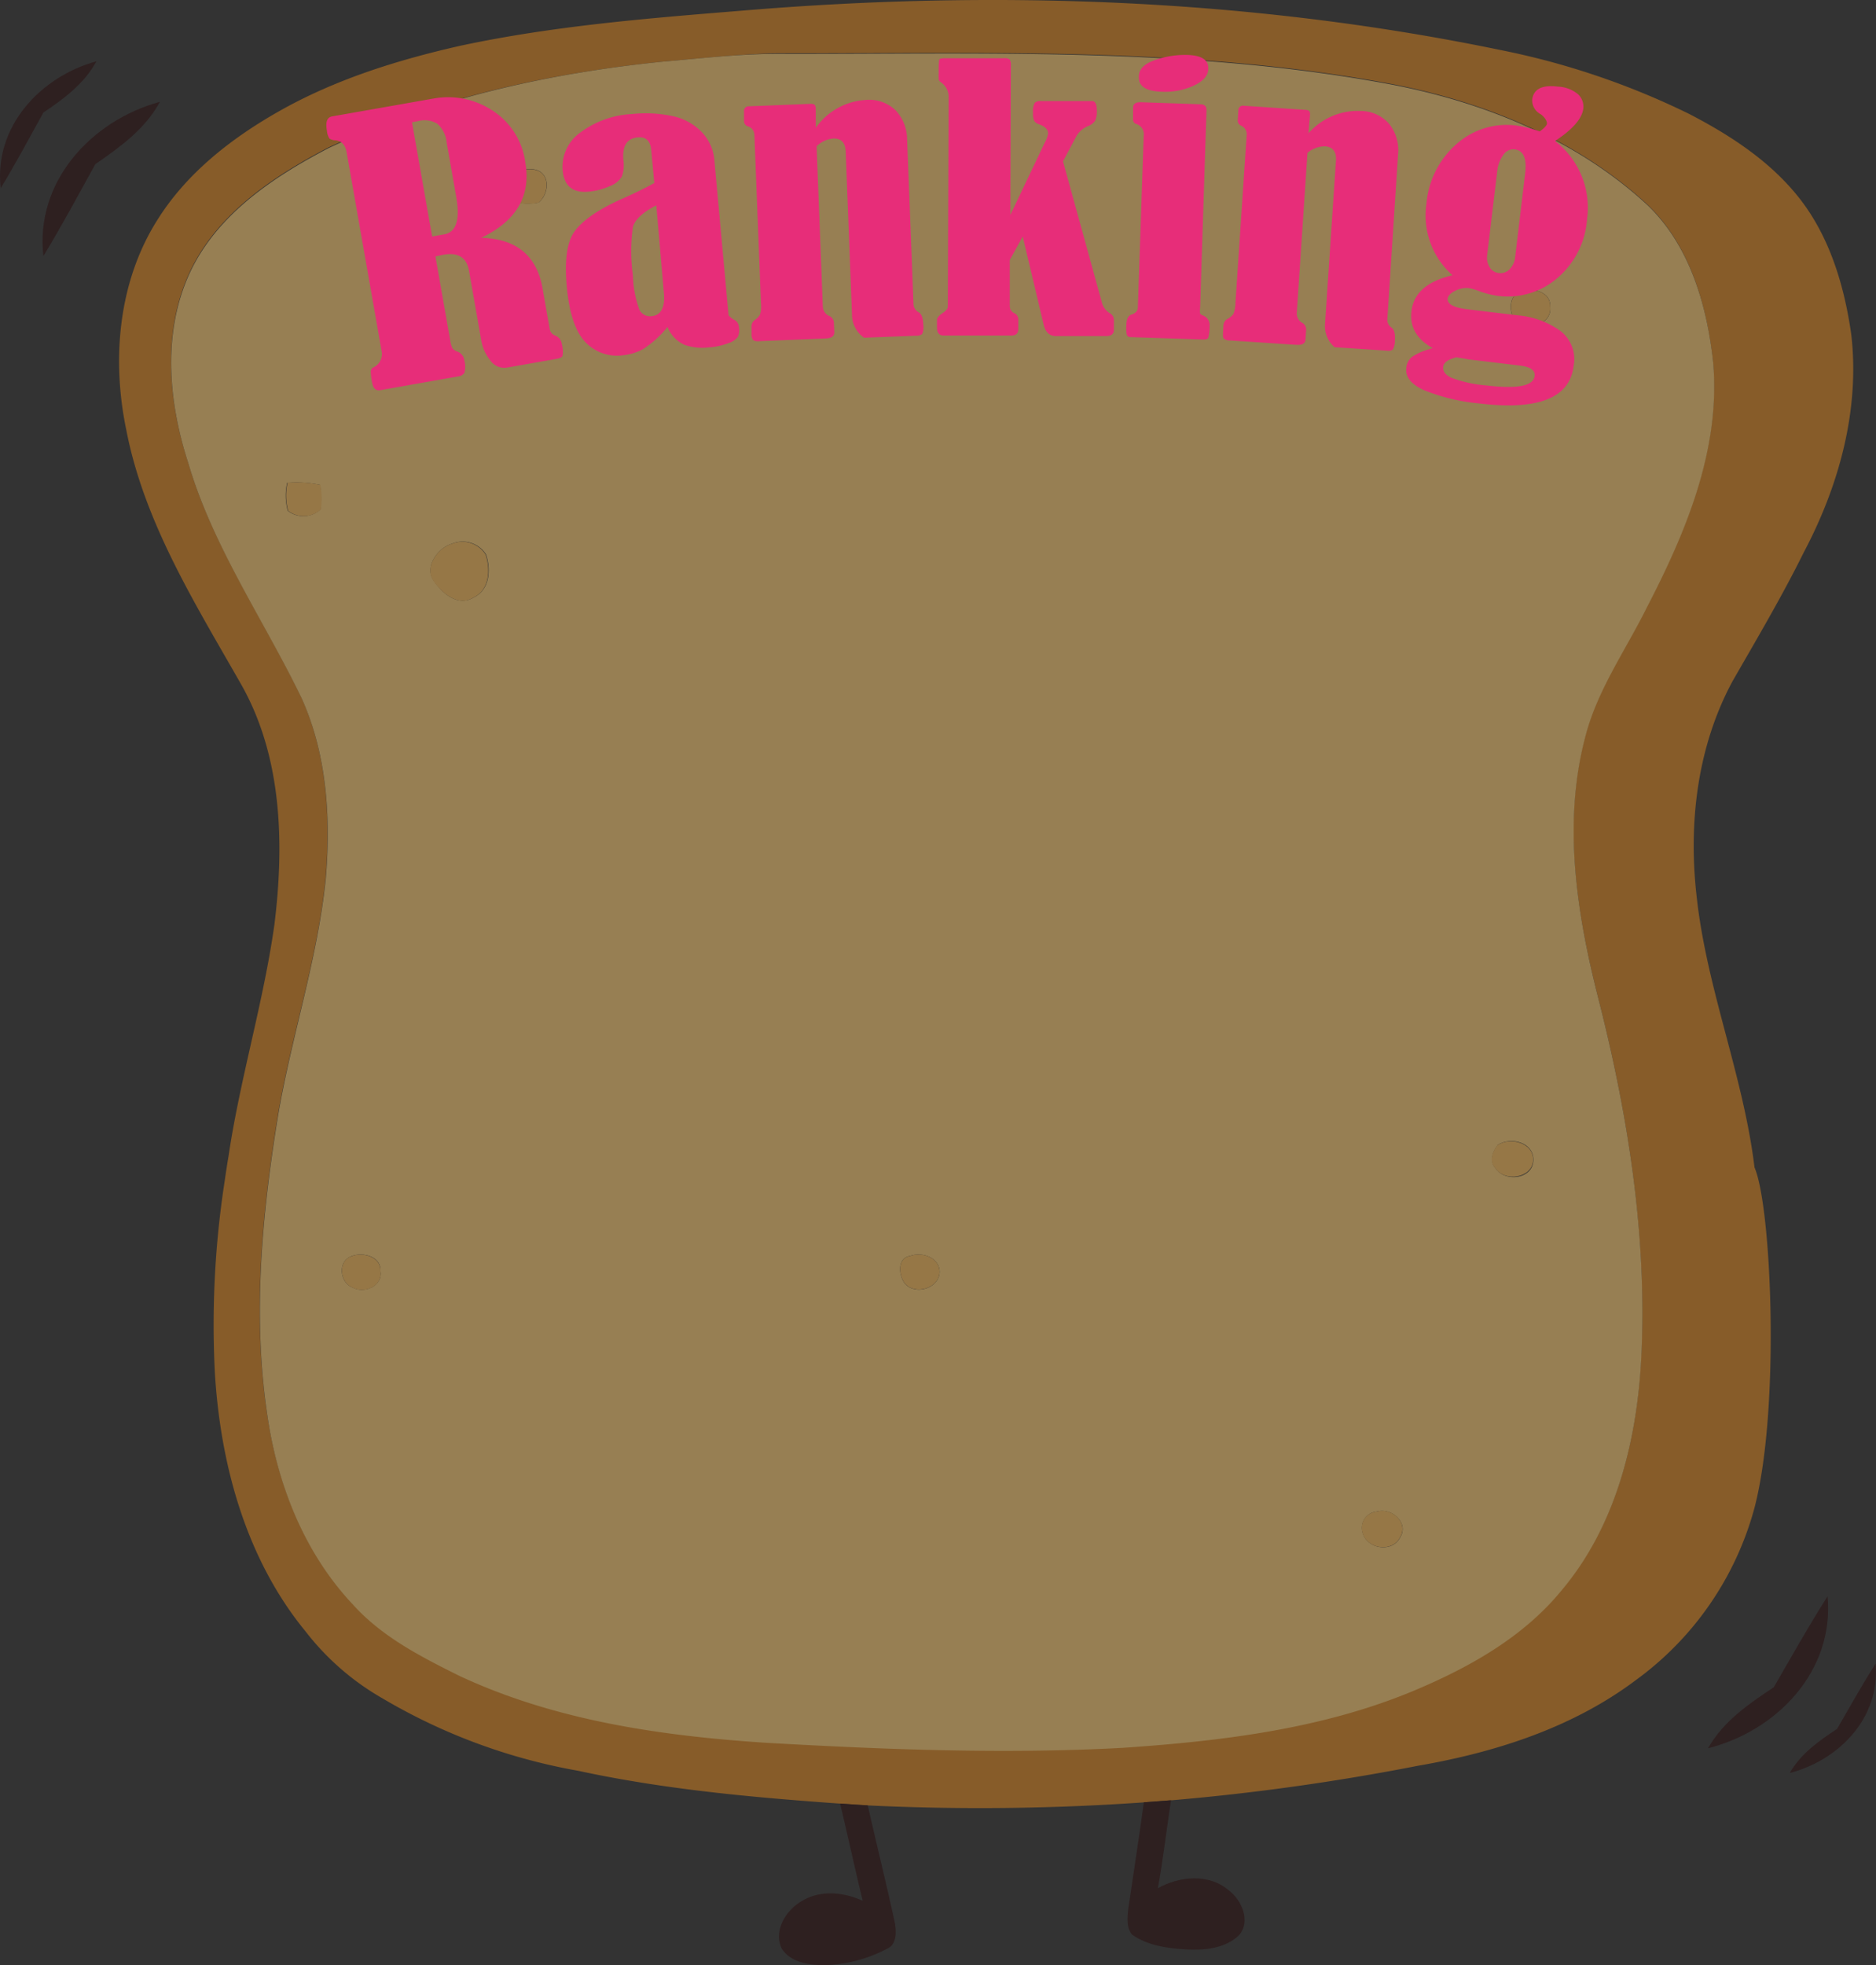 <svg id="Livello_1" data-name="Livello 1" xmlns="http://www.w3.org/2000/svg" viewBox="0 0 240.42 251.79"><rect x="0" y="0" width="240.42" height="251.79" fill="#333333" stroke="none"/><defs><style>.cls-1{opacity:0.51;}.cls-2{fill:#fff;}.cls-3{fill:#d8831f;}.cls-4{fill:#f7c971;}.cls-5{fill:#f5b858;}.cls-6{fill:#290d0e;}.cls-7{fill:#e72d79;}</style></defs><g class="cls-1"><path class="cls-2" d="M334,250.74c2.49-1.32,5.56,1.56,4.52,4.14-.65,2.55-4.5,3.34-6,1.11A3.53,3.53,0,0,1,334,250.74Z" transform="translate(-252.2 -136.33)"/><path class="cls-3" d="M347,137.72c32.48-2.74,65.43-1.61,97.4,5a98.74,98.74,0,0,1,24.26,8.2c5.22,2.7,10.3,6,14,10.63,4,5,5.9,11.36,6.79,17.64,1.12,9.66-1.58,19.4-6.08,27.9-2.79,5.64-6,11.06-9.14,16.53-4.52,8.37-5.67,18.17-4.6,27.53,1.27,11.83,6,23,7.42,34.76,2.18,5,3.31,30.94,0,43.6a40.26,40.26,0,0,1-15.28,22.14c-8.11,6.08-18,9.22-27.9,10.93A294.76,294.76,0,0,1,402.27,367l-3.48.26a300.49,300.49,0,0,1-35.38.39c-1.19-.06-2.37-.15-3.55-.23-11.26-.8-22.54-1.82-33.58-4.21a74.69,74.69,0,0,1-25-9.24,33.39,33.39,0,0,1-9.91-8.6c-7.61-9.26-10.91-21.31-11.63-33.09a120.56,120.56,0,0,1,1.25-24.6c.15-1.06.31-2.11.49-3.16,1.48-10,4.48-19.72,5.89-29.74,1.28-10.37,1-21.56-4.32-30.86-5.89-10.34-12.4-20.71-14.68-32.58-1.87-9-1-18.94,4-26.83,3.75-6,9.5-10.48,15.6-13.93,7.2-4.08,15.19-6.57,23.24-8.39C323,139.67,335,138.69,347,137.72Zm-9.88,6.51c-14.7,1.5-29.4,4.72-42.84,11-7.08,3.7-14.26,8.48-17.76,15.95-3.56,7.67-2.76,16.55-.21,24.41,3.18,10.78,9.71,20.09,14.53,30.13,3.23,7.19,3.74,15.27,3.1,23-1,10.24-4.32,20.05-6.07,30.15-2.09,12.68-3.34,25.69-1.46,38.49,1.3,9,4.76,17.83,11,24.48,3.74,4.11,8.76,6.71,13.68,9.15,12.27,5.74,25.89,7.68,39.3,8.56,15.22.86,30.49,1.47,45.73.64,12.53-.86,25.26-2.38,37-7.21,7.26-3,14.43-7,19.4-13.22,6.84-8.21,9.5-19.08,10-29.56.77-15.44-1.66-30.87-5.45-45.81-2.8-10.94-4.66-22.6-1.73-33.71,1.53-6,5.17-11.1,7.89-16.59,5-9.64,9.45-20.22,8.51-31.32-.78-7.29-2.94-14.94-8.36-20.18-9.31-8.64-21.56-13.48-33.92-15.7-25.61-4.66-51.75-3.67-77.65-3.74C346.91,143.26,342,143.82,337.11,144.23Z" transform="translate(-252.2 -136.33)"/><path class="cls-4" d="M337.11,144.23c4.9-.41,9.8-1,14.72-1,25.9.07,52-.92,77.65,3.74,12.36,2.22,24.61,7.06,33.92,15.7,5.42,5.24,7.58,12.89,8.36,20.18.94,11.1-3.51,21.68-8.51,31.32-2.72,5.49-6.36,10.58-7.89,16.59-2.93,11.11-1.07,22.77,1.73,33.71,3.79,14.94,6.22,30.37,5.45,45.81-.53,10.48-3.19,21.35-10,29.56-5,6.24-12.14,10.2-19.4,13.22-11.7,4.83-24.43,6.35-37,7.21-15.24.83-30.51.22-45.73-.64-13.41-.88-27-2.82-39.3-8.56-4.92-2.44-9.94-5-13.68-9.15-6.28-6.65-9.74-15.52-11-24.48-1.88-12.8-.63-25.81,1.46-38.49,1.75-10.1,5.05-19.91,6.07-30.15.64-7.75.13-15.83-3.1-23-4.82-10-11.35-19.35-14.53-30.13-2.55-7.86-3.35-16.74.21-24.41,3.5-7.47,10.68-12.25,17.76-15.95C307.71,149,322.41,145.73,337.11,144.23Zm-19.76,14.41c0,1.11.09,2.23.13,3.35a6.86,6.86,0,0,0,3.75.29c1.16-.92,1.56-3.11.13-4C320.08,157.59,318.62,158.29,317.35,158.64Zm95.46-.27c-1.25.81-1.58,3.13-.16,4s4.27,0,4-2.07C416.75,158.27,414.31,157.65,412.81,158.37ZM447,173.73c-1.36.46-1.41,2.27-.82,3.35,1.28,1.83,5,1,4.69-1.47C450.94,173.62,448.52,173.14,447,173.73Zm-158,24.45a7.43,7.43,0,0,0,.08,3.6,3.23,3.23,0,0,0,4.19-.18,10.1,10.1,0,0,0-.06-3.15A14.53,14.53,0,0,0,289.05,198.18ZM310.1,206c-1.88.56-3.66,3.14-2.2,4.89,1.07,1.53,3,3.19,5,2,2.09-1,2.23-3.59,1.59-5.52A3.55,3.55,0,0,0,310.1,206Zm134,77.1c-.6.78-1.05,2-.28,2.87,1.16,1.85,4.79,1.49,4.89-.94S445.62,281.92,444.07,283.09ZM297.15,297.32c-1.74.71-1.37,3.44.29,4,1.49.79,3.85-.25,3.51-2.13C301.09,297.28,298.6,296.67,297.15,297.32Zm71.69-.07c-1.66.25-1.47,2.37-.76,3.43,1.28,1.72,4.53.76,4.54-1.42C372.56,297.42,370.35,296.69,368.84,297.25ZM428.62,330a2.09,2.09,0,0,0-1.8,2.69c.52,2.1,3.81,2.65,4.82.62C432.8,331.44,430.53,329.43,428.62,330Z" transform="translate(-252.2 -136.33)"/><path class="cls-5" d="M317.35,158.64c1.27-.35,2.73-1,4-.34,1.43.87,1,3.06-.13,4a6.86,6.86,0,0,1-3.75-.29C317.44,160.87,317.4,159.75,317.35,158.64Z" transform="translate(-252.2 -136.33)"/><path class="cls-5" d="M412.81,158.37c1.5-.72,3.94-.1,3.85,1.89.26,2.09-2.47,2.89-4,2.07S411.56,159.18,412.81,158.37Z" transform="translate(-252.2 -136.33)"/><path class="cls-5" d="M447,173.73c1.5-.59,3.92-.11,3.87,1.88.28,2.45-3.41,3.3-4.69,1.47C445.61,176,445.66,174.19,447,173.73Z" transform="translate(-252.2 -136.33)"/><path class="cls-5" d="M289.05,198.18a14.53,14.53,0,0,1,4.21.27,10.1,10.1,0,0,1,.06,3.15,3.23,3.23,0,0,1-4.19.18A7.43,7.43,0,0,1,289.05,198.18Z" transform="translate(-252.2 -136.33)"/><path class="cls-5" d="M310.1,206a3.55,3.55,0,0,1,4.34,1.39c.64,1.93.5,4.55-1.59,5.52-1.91,1.17-3.88-.49-5-2C306.44,209.13,308.22,206.55,310.1,206Z" transform="translate(-252.2 -136.33)"/><path class="cls-5" d="M444.07,283.09c1.55-1.17,4.74-.37,4.61,1.93s-3.73,2.79-4.89.94C443,285.13,443.47,283.87,444.07,283.09Z" transform="translate(-252.2 -136.33)"/><path class="cls-5" d="M297.15,297.32c1.45-.65,3.94,0,3.8,1.89.34,1.88-2,2.92-3.51,2.13C295.78,300.76,295.41,298,297.15,297.32Z" transform="translate(-252.2 -136.33)"/><path class="cls-5" d="M368.84,297.25c1.51-.56,3.72.17,3.78,2,0,2.18-3.26,3.14-4.54,1.42C367.37,299.62,367.18,297.5,368.84,297.25Z" transform="translate(-252.2 -136.33)"/><path class="cls-5" d="M428.62,330c1.91-.59,4.18,1.42,3,3.31-1,2-4.3,1.48-4.82-.62A2.09,2.09,0,0,1,428.62,330Z" transform="translate(-252.2 -136.33)"/><path class="cls-6" d="M359.86,367.41c1.18.08,2.36.17,3.55.23,1.13,5,2.37,10,3.47,15.05.19,1.13.28,2.77-1,3.33a18.36,18.36,0,0,1-7.93,2.1c-2,0-4.44-.31-5.59-2.16-1.05-2.35.6-4.94,2.66-6.09,2.35-1.41,5.31-1.11,7.74,0C361.75,375.7,360.85,371.54,359.86,367.41Z" transform="translate(-252.2 -136.33)"/><path class="cls-6" d="M398.79,367.25l3.48-.26c-.57,3.75-1,7.52-1.68,11.27,2.77-1.55,6.54-1.92,9.08.27,1.69,1.28,2.87,4,1.3,5.77-1.78,1.7-4.46,1.94-6.8,1.8s-4.92-.48-6.91-1.91c-.72-.89-.59-2.21-.47-3.28C397.46,376.36,398.17,371.81,398.79,367.25Z" transform="translate(-252.2 -136.33)"/><path class="cls-6" d="M264.42,157.36c-2.18,3.94-4.31,7.93-6.66,11.78-1.09-9.55,6.16-17.37,14.94-19.77C270.81,152.87,267.59,155.17,264.42,157.36Z" transform="translate(-252.2 -136.33)"/><path class="cls-6" d="M479.52,352.51c2.26-3.9,4.47-7.85,6.89-11.65.9,9.57-6.49,17.24-15.32,19.47C473.05,356.87,476.31,354.64,479.52,352.51Z" transform="translate(-252.2 -136.33)"/><path class="cls-6" d="M257.76,150.75c-1.79,3.24-3.54,6.52-5.47,9.69-.9-7.85,5.06-14.28,12.27-16.26C263,147.06,260.37,149,257.76,150.75Z" transform="translate(-252.2 -136.33)"/><path class="cls-6" d="M487.63,357.85c1.62-2.8,3.2-5.63,4.93-8.35.65,6.86-4.65,12.36-11,14C483,361,485.32,359.37,487.63,357.85Z" transform="translate(-252.2 -136.33)"/></g><path class="cls-7" d="M308,169.18l1.9,10.77a3.28,3.28,0,0,0,.28,1,1.29,1.29,0,0,0,.68.44,1.38,1.38,0,0,1,.85,1.13,3,3,0,0,1,0,1.6,1.17,1.17,0,0,1-.85.45l-9.93,1.75c-.57.1-.91-.23-1.05-1a9.23,9.23,0,0,1-.17-1.42.63.63,0,0,1,.39-.52,1.87,1.87,0,0,0,1-2.1l-4.48-25.45c-.17-.94-.64-1.45-1.43-1.52a1.6,1.6,0,0,1-.77-.22,2.19,2.19,0,0,1-.32-1c-.2-1.12,0-1.74.69-1.85l13-2.29a10.36,10.36,0,0,1,7.41,1.47,9.36,9.36,0,0,1,4.32,6.7q1.13,6.45-5.65,9.68,6.75.18,7.86,6.47l.91,5.17a1.05,1.05,0,0,0,.71.88,1.35,1.35,0,0,1,.85,1.09,3.65,3.65,0,0,1,.09,1.52c-.08.18-.35.31-.82.39l-6.31,1.11a2.17,2.17,0,0,1-2.07-.85,5.61,5.61,0,0,1-1.24-2.79l-1.54-8.76q-.45-2.55-3.25-2.07ZM305,152l2.58,14.63,1.53-.27q2.32-.4,1.57-4.73l-1.23-7a3.67,3.67,0,0,0-1.2-2.44,3.18,3.18,0,0,0-2.45-.35Z" transform="translate(-252.2 -136.33)"/><path class="cls-7" d="M336.05,159.78l-.39-4.23q-.17-1.76-1.71-1.62c-1.41.13-2,1.08-1.87,2.85a4.45,4.45,0,0,1-.18,2.16,3,3,0,0,1-1.56,1.24,8.45,8.45,0,0,1-2.73.71c-2,.18-3.11-.72-3.3-2.71a5.37,5.37,0,0,1,2.21-4.83,12.09,12.09,0,0,1,6.7-2.41,16.47,16.47,0,0,1,5.08.25,7.22,7.22,0,0,1,3.77,2,5.86,5.86,0,0,1,1.67,3.54l1.83,20a2.48,2.48,0,0,0,.77.6,1.1,1.1,0,0,1,.56.92,2.06,2.06,0,0,1-.15,1.26,2.5,2.5,0,0,1-1.21.79,8.63,8.63,0,0,1-2.5.54,6.91,6.91,0,0,1-3.15-.34,4.27,4.27,0,0,1-2.15-2.28,12.87,12.87,0,0,1-3.13,2.84,6.84,6.84,0,0,1-2.59.79,5.57,5.57,0,0,1-4.87-1.76c-1.24-1.35-2-3.68-2.31-7s0-5.64.92-7,2.82-2.74,5.72-4.09Q334.24,160.79,336.05,159.78Zm.26,2.86c-1.73.89-2.72,1.81-3,2.76a22.41,22.41,0,0,0,0,6.22,13.76,13.76,0,0,0,.84,4.42,1.52,1.52,0,0,0,1.56.8c1.22-.12,1.74-1.11,1.57-3Z" transform="translate(-252.2 -136.33)"/><path class="cls-7" d="M356.75,152.7a8.42,8.42,0,0,1,6.36-3.56,4.85,4.85,0,0,1,3.88,1.34,5.48,5.48,0,0,1,1.46,3.68l.82,21.11a1.23,1.23,0,0,0,.64,1.06c.38.19.58.71.61,1.56a2.23,2.23,0,0,1-.13,1.22,1,1,0,0,1-.74.23l-6.71.26a3.57,3.57,0,0,1-1.55-2.87l-.81-21c-.05-1.14-.58-1.69-1.6-1.65a3.44,3.44,0,0,0-2.13,1l.8,20.56a1.37,1.37,0,0,0,.88,1.2,1,1,0,0,1,.54.95l.05,1.12c0,.5-.36.76-1.14.79l-8.48.34a1.21,1.21,0,0,1-.79-.14,1.3,1.3,0,0,1-.2-.82l0-.81a1,1,0,0,1,.39-.92,2.08,2.08,0,0,0,.71-.74,3.74,3.74,0,0,0,.11-1.46l-.84-21.55a1.18,1.18,0,0,0-.85-1.09.7.7,0,0,1-.48-.69l0-1.16a.6.6,0,0,1,.64-.71l7.78-.31a1,1,0,0,1,.63.11.91.91,0,0,1,.14.55Z" transform="translate(-252.2 -136.33)"/><path class="cls-7" d="M381.61,169.64l0,5.91a1,1,0,0,0,.62.93.86.86,0,0,1,.47.86v1.17c0,.54-.31.81-.91.81l-8.65,0c-.57,0-.86-.34-.86-1v-1c0-.25.23-.54.69-.86a2,2,0,0,0,.64-.59,1.85,1.85,0,0,0,.06-.55l.1-26.4a2.26,2.26,0,0,0-.92-2c-.21-.15-.33-.28-.35-.4a7,7,0,0,1,0-.86,11.45,11.45,0,0,1,.06-1.65c0-.15.29-.22.73-.22l7.58,0a1.08,1.08,0,0,1,.74.17,1.47,1.47,0,0,1,.14.8l-.07,19.11,4.41-9.26a3.48,3.48,0,0,0,.43-1.19c0-.48-.37-.87-1.11-1.15a1.23,1.23,0,0,1-.66-.44,2.36,2.36,0,0,1-.16-1.08,2.21,2.21,0,0,1,.22-1.25,1.08,1.08,0,0,1,.81-.22l6.6,0q.54.07.54,1.17a2.89,2.89,0,0,1-.21,1.34,1.93,1.93,0,0,1-.89.69,3,3,0,0,0-1.51,1.29L388.43,157l5,18.15a2.23,2.23,0,0,0,1,1.31,1,1,0,0,1,.52.95v1.16c0,.55-.33.82-1,.82l-6.43,0c-.81,0-1.34-.49-1.57-1.46l-2.68-11.3Z" transform="translate(-252.2 -136.33)"/><path class="cls-7" d="M397.41,151.58l0-1.46c0-.48.35-.71,1-.69l7.62.26c.54,0,.8.27.79.76L406,175.79a2.12,2.12,0,0,0,0,.68c0,.11.18.21.41.3a1.3,1.3,0,0,1,.8,1.4,5.08,5.08,0,0,1-.17,1.45c-.09.16-.34.23-.77.21l-9.24-.31a.48.48,0,0,1-.42-.29,4.43,4.43,0,0,1-.06-1.23c0-.79.25-1.25.67-1.37s.78-.43.8-.85l.75-22a1.38,1.38,0,0,0-1-1.58A.58.58,0,0,1,397.41,151.58Zm7-8.21c1.8.06,2.68.65,2.64,1.76,0,.89-.66,1.61-1.88,2.18a8.82,8.82,0,0,1-4.13.77c-2-.07-2.94-.71-2.89-1.93,0-1,.75-1.69,2.15-2.15A11.5,11.5,0,0,1,404.39,143.37Z" transform="translate(-252.2 -136.33)"/><path class="cls-7" d="M419.89,153.41a8.37,8.37,0,0,1,6.7-2.86,4.83,4.83,0,0,1,3.71,1.74,5.43,5.43,0,0,1,1.07,3.81L430,177.18a1.21,1.21,0,0,0,.52,1.12c.35.23.5.77.44,1.62a2.29,2.29,0,0,1-.26,1.2,1,1,0,0,1-.76.14l-6.7-.44a3.58,3.58,0,0,1-1.23-3l1.4-20.92c.07-1.14-.4-1.75-1.41-1.82a3.53,3.53,0,0,0-2.24.83l-1.37,20.52a1.34,1.34,0,0,0,.75,1.29,1,1,0,0,1,.44,1l-.08,1.12c0,.5-.44.73-1.22.67l-8.46-.56a1.2,1.2,0,0,1-.77-.22c-.11-.12-.14-.39-.11-.83l.05-.82a1,1,0,0,1,.49-.87,2.12,2.12,0,0,0,.79-.66,4.06,4.06,0,0,0,.26-1.44l1.44-21.51a1.18,1.18,0,0,0-.74-1.18.7.7,0,0,1-.4-.73l.07-1.17a.6.6,0,0,1,.72-.64l7.77.52c.33,0,.53.08.61.18a.87.87,0,0,1,.08.55Z" transform="translate(-252.2 -136.33)"/><path class="cls-7" d="M449.53,153.17c.58-.42.89-.77.92-1s-.22-.8-.81-1.21a2,2,0,0,1-1.08-1.86c.16-1.36,1.26-1.92,3.28-1.67a4.26,4.26,0,0,1,2.62,1,2.17,2.17,0,0,1,.65,1.81c-.16,1.29-1.36,2.67-3.63,4.16a10.75,10.75,0,0,1,4.11,10,10.92,10.92,0,0,1-4,7.72,9.75,9.75,0,0,1-7.35,2.13,11,11,0,0,1-2.66-.69,6.3,6.3,0,0,0-1.18-.32,3.1,3.1,0,0,0-1.67.33c-.6.28-.93.63-1,1q-.12,1.06,2.46,1.38l6.47.78a11,11,0,0,1,5.51,2,4.56,4.56,0,0,1,1.7,4.48q-.73,6.18-12.13,4.81a25.2,25.2,0,0,1-6.95-1.66c-1.72-.75-2.51-1.72-2.36-2.88a2,2,0,0,1,.72-1.42,7.33,7.33,0,0,1,2.06-.94l.6-.19q-3.09-1.71-2.72-4.75c.27-2.29,2-3.82,5.26-4.58a10.23,10.23,0,0,1-3.34-9.2,11.39,11.39,0,0,1,3.94-7.69,9.64,9.64,0,0,1,7.61-2.29A15.92,15.92,0,0,1,449.53,153.17Zm-10.67,28.94c-1.08.26-1.65.66-1.71,1.22s.25,1,1,1.38a16.22,16.22,0,0,0,4.51,1q6,.72,6.21-1.21c.09-.73-.54-1.17-1.88-1.33l-6.57-.79C439.85,182.27,439.34,182.2,438.86,182.11Zm8.8-23.59c.23-1.9-.22-2.92-1.36-3.05a1.51,1.51,0,0,0-1.46.74,4.09,4.09,0,0,0-.74,1.88L442.79,169a2.38,2.38,0,0,0,.31,1.56,1.55,1.55,0,0,0,1.17.75,1.61,1.61,0,0,0,1.4-.49,2.61,2.61,0,0,0,.71-1.59Z" transform="translate(-252.2 -136.33)"/></svg>